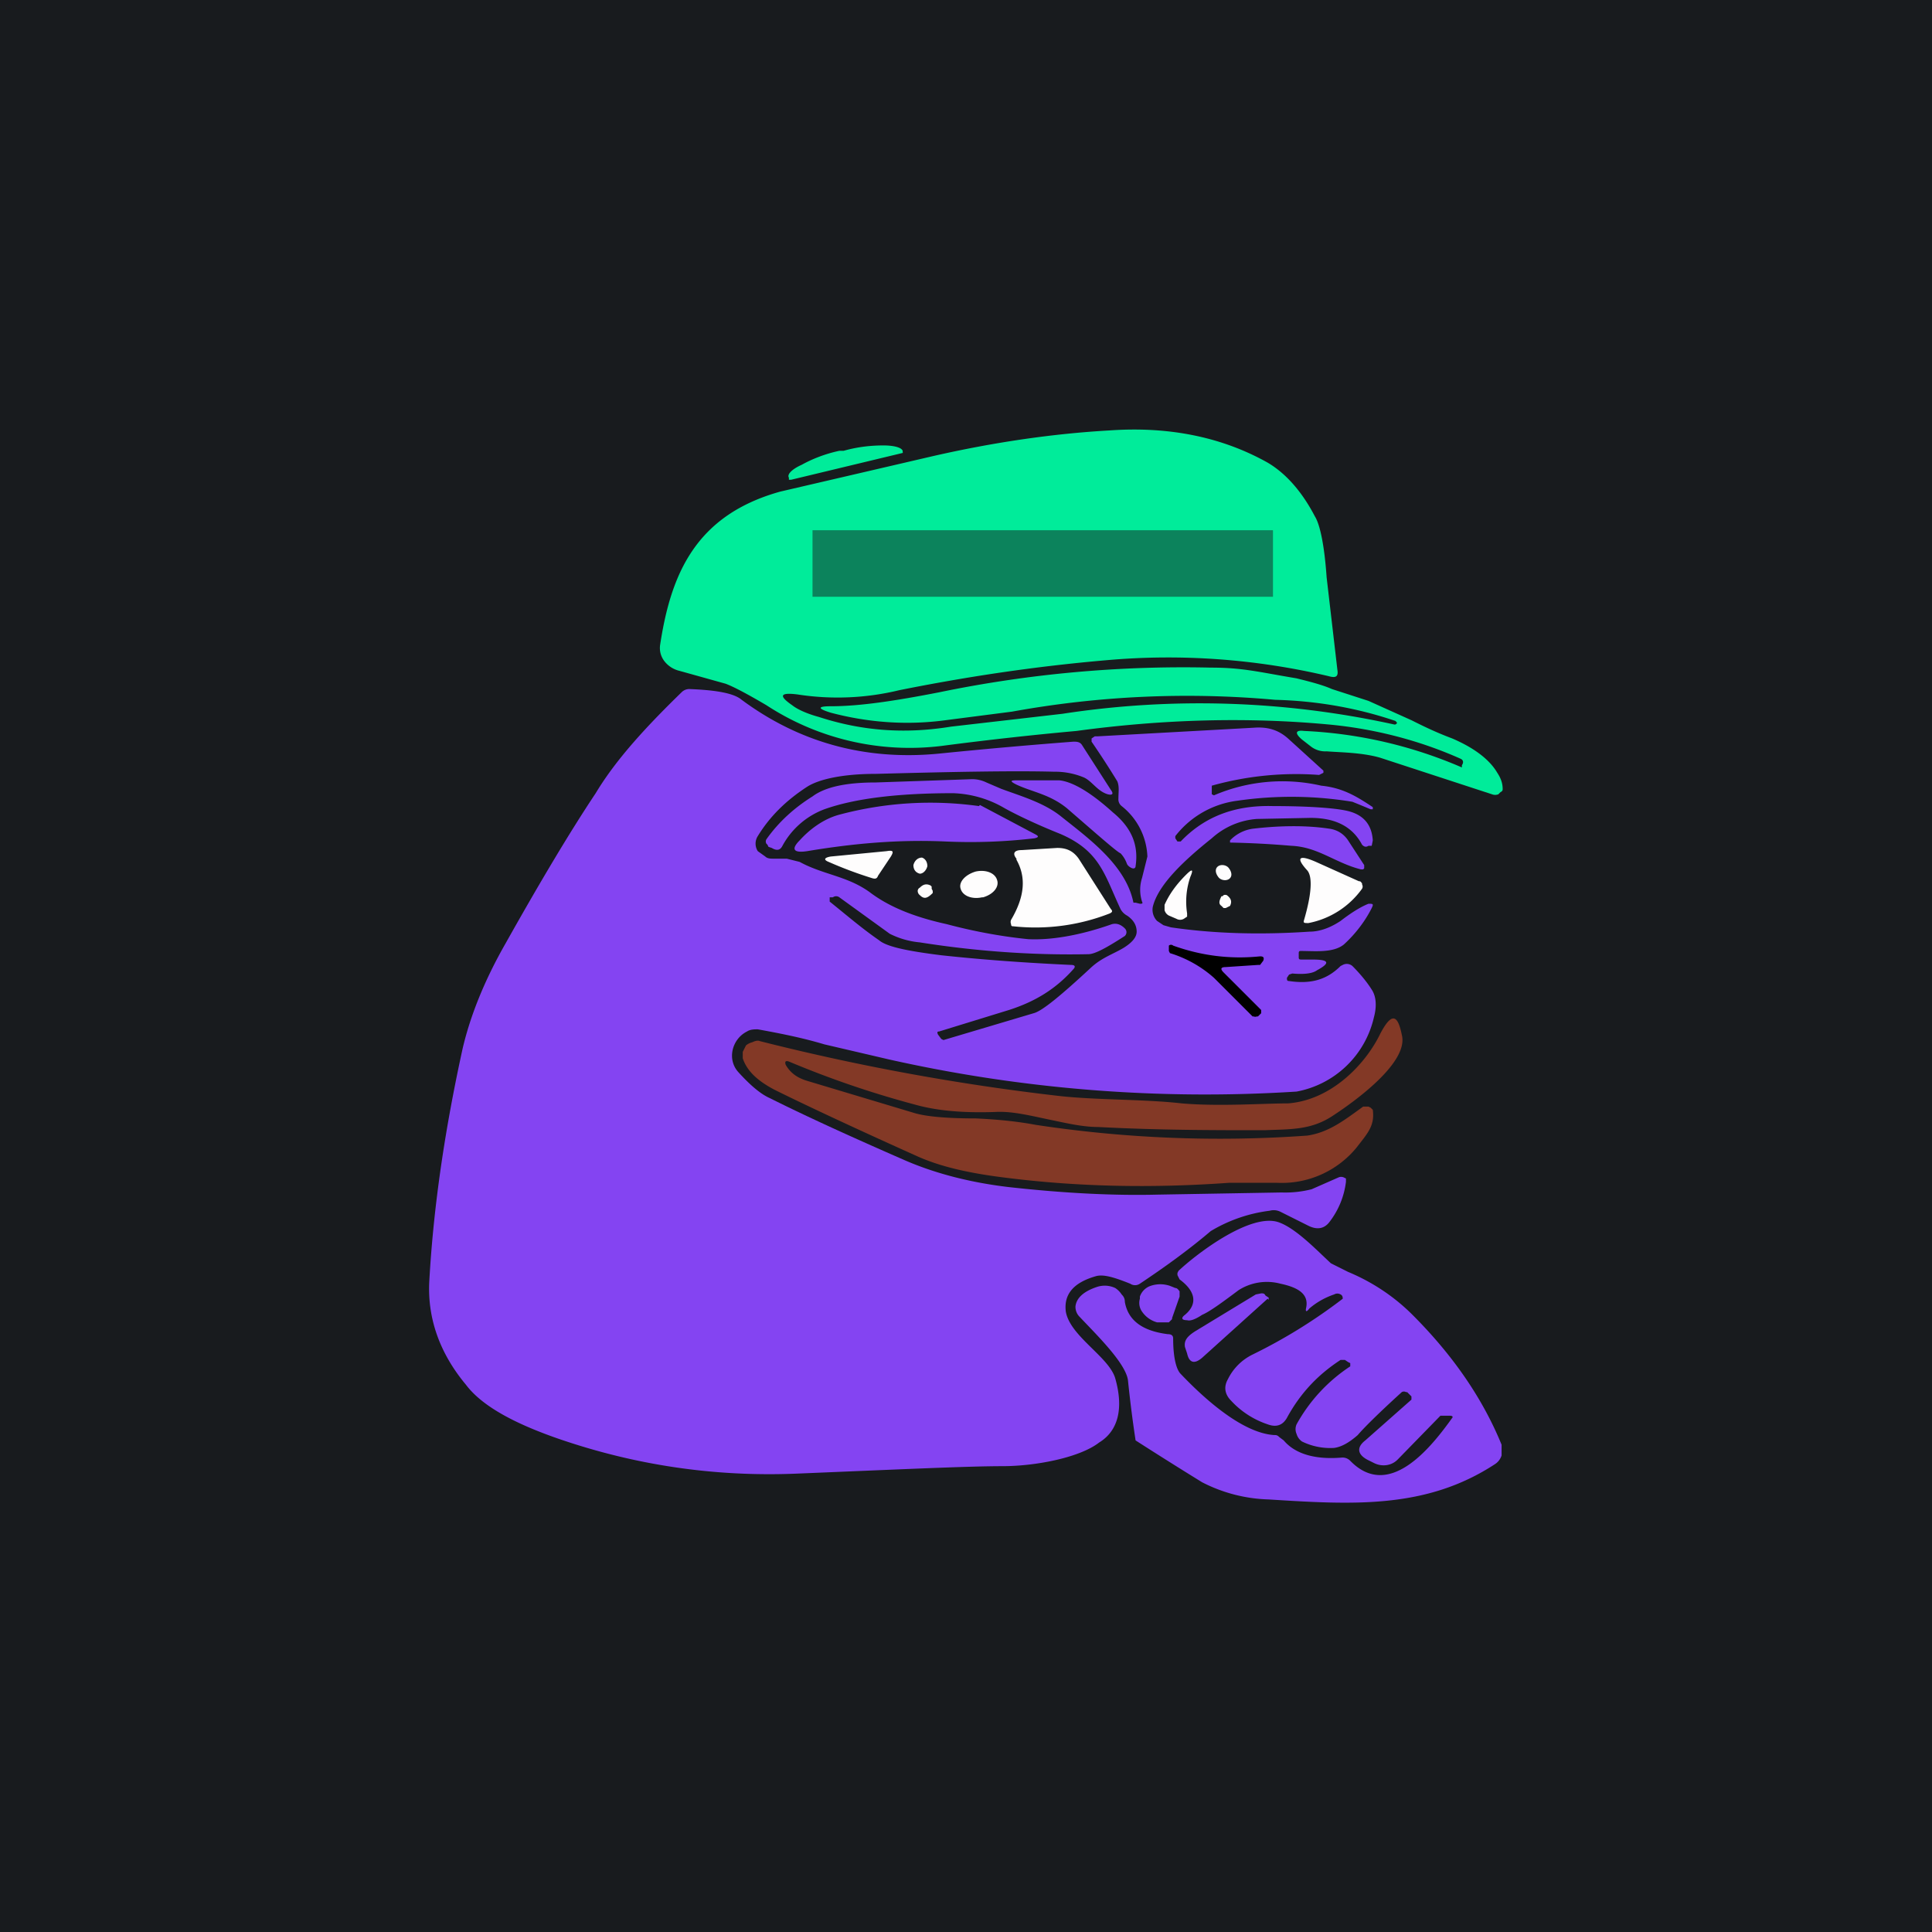 <!-- by TradingView --><svg width="18" height="18" viewBox="0 0 18 18" xmlns="http://www.w3.org/2000/svg"><path fill="#181B1E" d="M0 0h18v18H0z"/><path d="M13.01 6.72c-.35-.12-.73-.19-1.13-.2a9.1 9.1 0 0 0-2.45.11l-.62.08c-.37.05-.73.02-1.07-.07-.13-.04-.12-.06 0-.06.27 0 .6-.05 1.01-.13a11.21 11.21 0 0 1 2.53-.23c.3 0 .44.04.8.1.12.03.24.06.33.1l.34.11.4.18c.1.05.22.11.38.17.21.09.35.2.42.32.04.06.05.11.05.15 0 .01 0 .02-.02.03l-.02.02a.08.08 0 0 1-.06 0l-1.04-.34c-.17-.05-.38-.05-.5-.06a.22.22 0 0 1-.14-.04l-.09-.07c-.07-.06-.06-.09.02-.08a4.17 4.17 0 0 1 1.47.34v-.02c.02-.03.01-.05-.01-.06-.38-.17-.8-.28-1.23-.32-.75-.07-1.54-.05-2.35.06a31.84 31.84 0 0 0-1.26.14 2.44 2.44 0 0 1-1.63-.38c-.17-.1-.3-.17-.38-.2l-.43-.12a.25.25 0 0 1-.14-.09.2.2 0 0 1-.04-.15c.1-.66.33-1.21 1.12-1.43l1.42-.33c.57-.13 1.12-.21 1.65-.24.57-.04 1.06.07 1.47.3.17.1.32.27.44.5.05.08.09.28.11.57l.1.86c.01.06-.01.08-.08.06a6.5 6.5 0 0 0-2.06-.15c-.7.06-1.34.16-1.94.28a2.44 2.44 0 0 1-.95.04c-.16-.02-.18.01-.05.1.05.04.14.08.25.11.4.13.8.16 1.23.09l.52-.06.52-.06a8.43 8.43 0 0 1 3.09.1H13c.02-.01.02-.02 0-.03ZM7.37 4.47h-.02v-.02c-.02-.03.03-.08.12-.12.09-.05.21-.1.35-.13h.04c.14-.04.27-.05.37-.05.1 0 .17.02.18.05v.01a.01.01 0 0 1 0 .01l-1.04.25Z" fill="#00EC9A"/><path d="M9.33 7.35c.19.07.4.13.56.26.25.2.6.45.67.8h.02l.04.01c.02 0 .03 0 .02-.02a.36.36 0 0 1 0-.22l.05-.2a.63.63 0 0 0-.24-.47.08.08 0 0 1-.03-.07c0-.06.01-.11-.01-.16a8.22 8.22 0 0 0-.24-.37v-.03l.03-.02h.03l1.45-.08c.13-.01.23.02.32.1a567.81 567.81 0 0 1 .33.3v.02l-.04.02a2.91 2.91 0 0 0-1 .1v.08l.02.01a1.62 1.62 0 0 1 1-.09c.2.02.33.1.48.2v.02h-.02a10.56 10.56 0 0 0-.17-.07 3.5 3.5 0 0 0-1.07-.01.87.87 0 0 0-.58.33v.02l.02.03H11c.22-.23.5-.34.86-.33.35 0 .57.02.67.04.16.03.25.12.26.28l-.01.05h-.03c-.03.02-.05 0-.06-.01-.09-.17-.25-.25-.48-.25l-.5.01a.7.7 0 0 0-.42.18c-.25.2-.5.43-.55.64a.15.15 0 0 0 .04.13l.06.04.07.02c.41.06.84.07 1.29.04.1 0 .2-.04.29-.1.13-.1.21-.14.26-.16.04 0 .05 0 .03.04-.06.12-.15.24-.26.34-.1.08-.27.06-.4.06-.01 0-.02 0-.02.02v.04c0 .02.01.02.03.02h.1c.15 0 .17.03.04.1-.04.03-.12.04-.23.03l-.03.01-.02.03c0 .02 0 .03.02.03.2.03.35-.01.48-.14l.02-.01a.08.08 0 0 1 .09.01c.06.06.13.14.18.22.04.06.05.15.02.26a.91.91 0 0 1-.72.69 13.44 13.44 0 0 1-3.8-.3l-.6-.14c-.2-.06-.4-.1-.62-.14-.03 0-.07 0-.1.02-.14.07-.19.26-.08.38.1.11.2.2.29.24.36.18.78.37 1.26.58.3.13.63.21.97.25.54.06 1 .08 1.39.07l1.15-.02a1 1 0 0 0 .28-.03l.25-.11a.06.06 0 0 1 .05 0l.02.01v.03a.76.76 0 0 1-.15.37c-.05.07-.12.08-.2.04l-.26-.13a.14.14 0 0 0-.1-.01 1.4 1.4 0 0 0-.55.19c-.2.17-.42.33-.66.49a.08.08 0 0 1-.09 0c-.15-.06-.25-.09-.32-.07-.21.06-.3.17-.28.33.04.23.4.42.46.62.08.28.03.49-.15.6-.18.14-.59.22-.9.22-.32 0-.96.03-1.93.07-.76.03-1.5-.08-2.22-.33-.4-.14-.7-.3-.85-.5-.25-.3-.36-.63-.34-.97.04-.71.15-1.43.31-2.16.07-.3.2-.63.4-.98.32-.57.6-1.04.84-1.4.18-.3.45-.6.8-.94a.1.1 0 0 1 .08-.03c.25.01.41.04.48.1.54.4 1.16.57 1.85.5A52.26 52.26 0 0 1 10 6.91c.03 0 .06 0 .08.03l.27.42c.03.04.01.05-.03.04-.1-.03-.15-.13-.23-.16a.7.7 0 0 0-.27-.05c-.36-.01-.92 0-1.66.02-.31 0-.53.05-.64.12-.2.13-.35.28-.46.46a.13.13 0 0 0 0 .14l.07.05c.02.02.05.02.08.02h.12l.12.03c.22.12.44.13.65.28.17.13.4.23.72.3.3.08.56.12.76.14.2.01.47-.03.78-.14.04-.01.08 0 .12.04.02.02.02.05 0 .07-.17.11-.28.17-.34.17-.47.01-1-.02-1.57-.11a.78.78 0 0 1-.28-.08l-.47-.34a.05.05 0 0 0-.06 0h-.03v.04c.15.12.3.25.46.36.07.06.26.1.58.14.37.04.77.07 1.21.09.04 0 .04.02.02.04-.16.18-.35.3-.6.38l-.65.2c-.02 0-.02.01-.01.03l.03.04.02.01.84-.25c.08-.02.26-.17.54-.43.1-.09.2-.12.3-.18.08-.05.12-.1.12-.15 0-.06-.03-.11-.09-.15a.15.15 0 0 1-.06-.06c-.15-.32-.19-.54-.56-.7-.25-.1-.43-.19-.52-.24a1.01 1.01 0 0 0-.48-.14c-.52 0-.92.05-1.2.15a.74.74 0 0 0-.39.34c-.02.04-.05.05-.1.02l-.03-.01-.01-.02-.01-.01a.04.04 0 0 1 0-.04c.12-.17.27-.3.43-.4.12-.09.32-.13.59-.13l.88-.03a.3.3 0 0 1 .15.03l.14.06Z" fill="#8444F2"/><path d="M10.44 7.95c-.03-.01-.2-.16-.5-.42-.16-.13-.32-.15-.47-.22-.06-.03-.06-.04 0-.04h.4c.18.02.4.21.5.3.17.14.24.3.21.5 0 .02-.02.03-.05.01a.08.08 0 0 1-.03-.03.28.28 0 0 0-.06-.1ZM9.13 7.5l.51.27c.04.02.04.03 0 .04a5.1 5.1 0 0 1-.83.03c-.45-.02-.87.02-1.29.09-.13.02-.15-.02-.07-.1.09-.1.22-.2.37-.24a3.28 3.28 0 0 1 1.3-.08ZM12.03 7.88a8.55 8.55 0 0 0-.57-.03v-.02a.36.36 0 0 1 .22-.11c.26-.03.5-.03.7 0 .08.01.14.05.18.11l.15.23v.03l-.01.01h-.02c-.24-.06-.4-.21-.65-.22Z" fill="#8444F2"/><path d="M9.47 8c-.04-.05-.02-.08.05-.08l.33-.02c.09 0 .15.03.2.1l.3.47c.02.02.01.03-.01.04a1.9 1.9 0 0 1-.9.12c-.01 0-.02 0-.02-.02a.05.05 0 0 1 0-.04c.13-.22.14-.4.05-.56ZM8.3 7.98l-.12.18c-.01.03-.03.03-.06.02a3.79 3.79 0 0 1-.4-.15c-.05-.02-.04-.04.02-.05l.52-.05c.06-.01.07 0 .04.05ZM8.51 8.06c0 .04.02.07.06.08.03 0 .06-.03.07-.07 0-.04-.02-.07-.05-.08-.04 0-.07.03-.08.07ZM12.15 8.57c.07-.24.08-.4.03-.46-.11-.12-.08-.15.08-.08l.4.18c.02 0 .02.01.03.02v.01a.04.04 0 0 1 0 .04.8.8 0 0 1-.5.32c-.04 0-.05 0-.04-.03ZM11.35 8.17c.02.03.07.04.1.02s.03-.06 0-.1c-.02-.03-.07-.04-.1-.02s-.03.06 0 .1ZM9.16 8.36c.1-.03.15-.1.13-.16-.02-.07-.11-.1-.2-.08-.1.03-.16.1-.14.16.02.07.11.1.2.08ZM11.05 8.15c.06-.06.07-.05.04.02a.71.71 0 0 0-.03.34v.03l-.03.02a.07.07 0 0 1-.07 0l-.07-.03a.08.08 0 0 1-.04-.05v-.05c.04-.09.1-.18.2-.28ZM8.57 8.27c.03-.03.06-.04.1-.02l.01.01v.02l.01.02v.02c-.05.05-.08.06-.12.02a.05.05 0 0 1-.02-.04s0-.02.02-.03ZM11.38 8.35h.01l.01-.01a.04.04 0 0 1 .03 0c.04.03.05.06.03.1l-.02.01-.02.01h-.02l-.02-.02c-.03-.02-.02-.05 0-.09Z" fill="#FEFDFD"/><path d="M7.32 9.92c.04.07.1.12.2.15l1 .3c.1.03.28.05.57.05.22.01.4.03.56.06a11.41 11.41 0 0 0 2.53.1c.2-.03.34-.14.52-.27h.05l.02.01.02.02c.02.15-.05.22-.15.35a.9.9 0 0 1-.74.33h-.45c-.7.05-1.4.04-2.1-.05-.32-.04-.59-.1-.81-.2-.69-.31-1.13-.52-1.33-.62-.15-.08-.25-.17-.29-.29V9.8l.03-.06a.15.15 0 0 1 .06-.03c.02-.01.05-.02.07-.01a21.23 21.23 0 0 0 2.78.51c.35.04.8.03 1.15.07.35.03.76 0 .99 0 .4-.03.72-.36.86-.65.1-.19.16-.19.2.01.07.26-.45.63-.65.76s-.39.12-.63.13c-.47 0-.98 0-1.55-.03-.13 0-.27-.03-.41-.06-.2-.04-.38-.09-.55-.08-.29.01-.54-.01-.75-.07a9 9 0 0 1-1.17-.4c-.03-.01-.04 0-.03.03Z" fill="#833926"/><path d="M13.15 13.04v-.03l-.04-.04h-.01a.04.04 0 0 0-.04 0c-.22.2-.36.34-.41.4-.08.07-.15.11-.22.12a.6.6 0 0 1-.3-.06.13.13 0 0 1-.05-.07.11.11 0 0 1 0-.09 1.53 1.53 0 0 1 .5-.54v-.03l-.02-.01-.03-.02h-.04c-.2.13-.37.3-.5.54-.04.07-.1.09-.18.06a.81.81 0 0 1-.34-.22c-.06-.06-.07-.13-.03-.2a.5.5 0 0 1 .23-.23 4.96 4.96 0 0 0 .84-.52c0-.01 0-.03-.02-.04a.06.06 0 0 0-.06 0 .7.7 0 0 0-.23.13c-.03.04-.04.03-.03-.01.02-.11-.05-.18-.24-.22a.49.49 0 0 0-.39.06c-.16.12-.27.2-.34.23-.06.04-.11.06-.14.05-.05 0-.06-.02-.02-.05.12-.1.1-.22-.05-.33l-.01-.02-.01-.02v-.02l.01-.02c.17-.16.68-.55.94-.45.16.06.35.26.48.38l.16.08c.24.1.44.24.6.4.37.37.65.77.83 1.21v.1a.15.15 0 0 1-.06.08c-.64.42-1.32.38-2.11.33a1.44 1.44 0 0 1-.62-.16 39.22 39.22 0 0 1-.62-.39 11.62 11.62 0 0 1-.07-.55c-.01-.16-.3-.44-.45-.6a.13.13 0 0 1-.04-.1c.01-.08.08-.14.2-.18a.23.23 0 0 1 .17.01.2.2 0 0 1 .06.06c.02.02.03.04.03.07.03.17.16.27.4.3.03 0 .05.01.05.04 0 .18.03.29.07.33.19.2.56.55.87.57.02 0 .03 0 .05.02l.04.03c.11.13.3.18.54.16a.1.1 0 0 1 .08.03c.36.37.75-.12.95-.4.01-.01 0-.02-.02-.02H13.42l-.4.41a.18.18 0 0 1-.1.05.2.2 0 0 1-.12-.02l-.04-.02c-.11-.05-.13-.12-.04-.19l.43-.38Z" fill="#8444F2"/><path d="m10.92 12.29-.03.03h-.11a.25.25 0 0 1-.14-.1.14.14 0 0 1-.02-.12v-.02a.16.16 0 0 1 .1-.1.28.28 0 0 1 .18 0l.05.02c.02 0 .03.02.04.03v.05l-.07.2ZM11.81 12.1l-.61.55c-.07.06-.12.05-.14-.04l-.02-.06c-.01-.06.02-.1.1-.15l.56-.34.05-.01c.02 0 .03 0 .04.02l.03.02v.02Z" fill="#8444F2"/><path d="m11.4 9.06.35.35v.03l-.03.03h-.01a.04.04 0 0 1-.03 0h-.01l-.36-.36a1.1 1.1 0 0 0-.41-.23l-.01-.02v-.05a.03.03 0 0 1 .04 0c.25.09.52.13.81.1.03 0 .04.01.03.04l-.03.04h-.02l-.3.02c-.05 0-.05.02-.02.05Z"/><path fill="#181B1E" fill-opacity=".5" d="M7.57 4.94h4.29v.62H7.57z"/></svg>